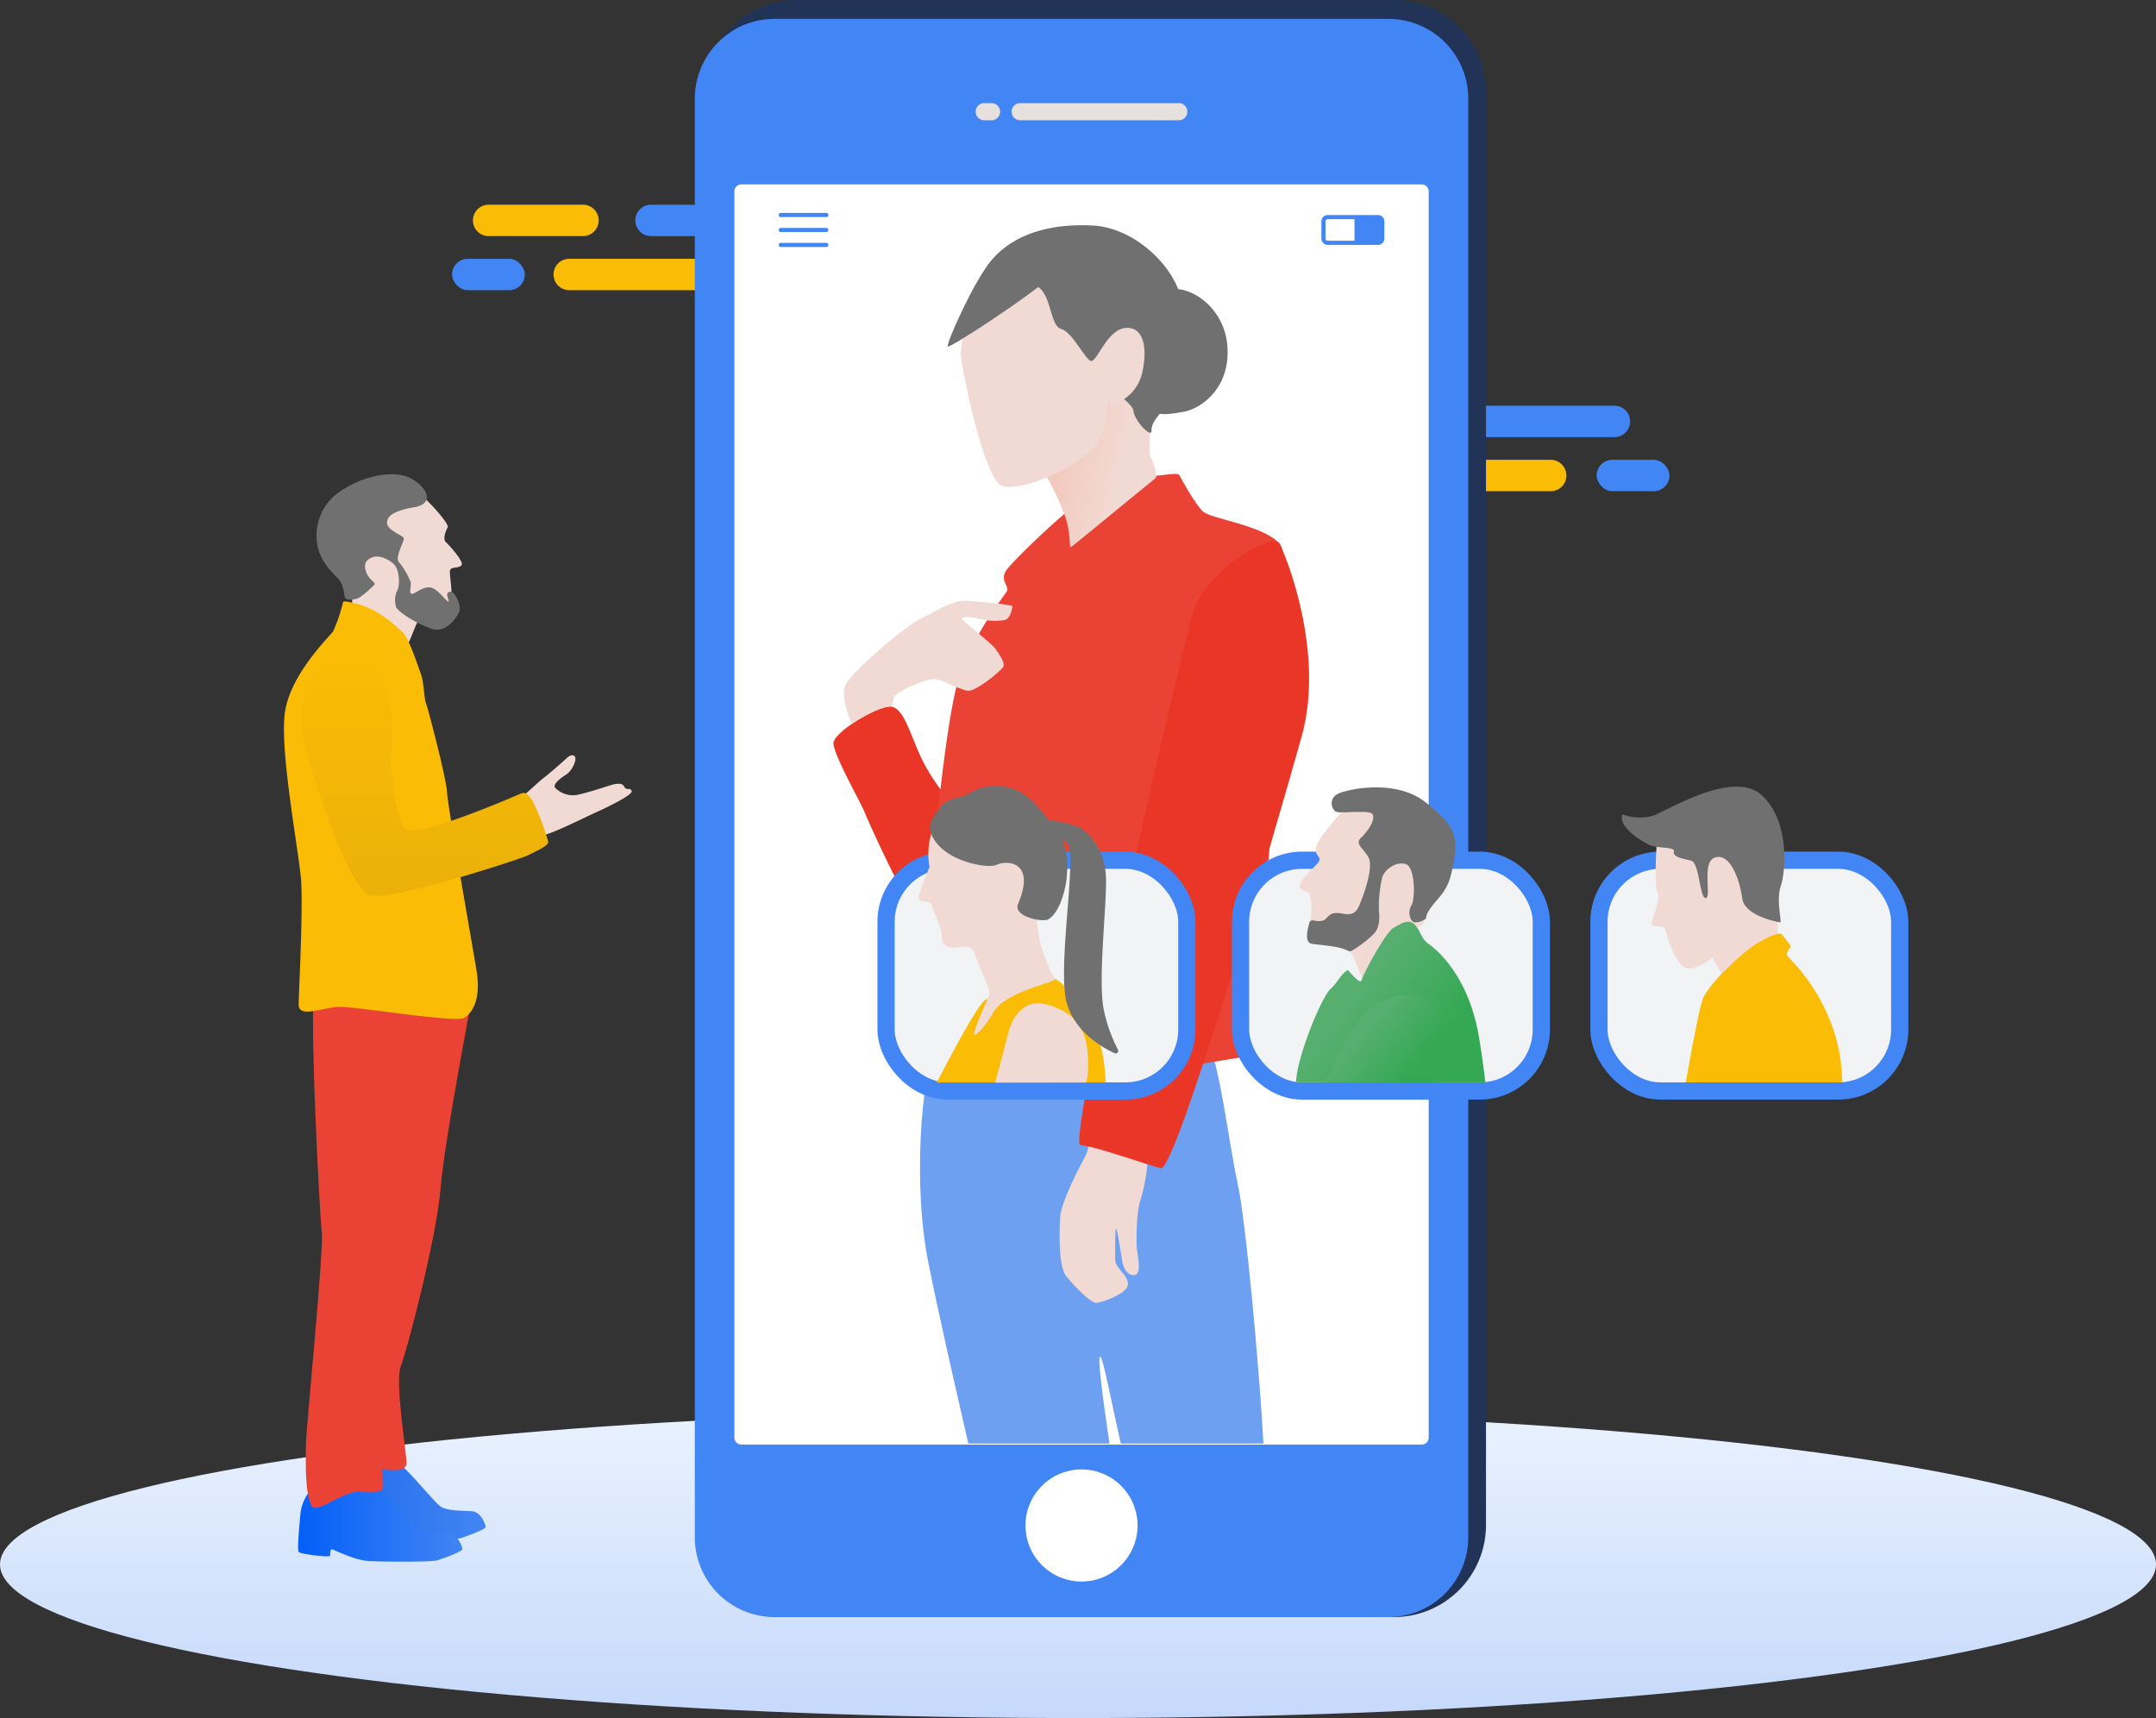 <svg xmlns="http://www.w3.org/2000/svg" xmlns:xlink="http://www.w3.org/1999/xlink" width="375.507" height="299.212" viewBox="0 0 375.507 299.212">
  <rect x="0" y="0" width="375.507" height="299.212" fill="#333333" stroke="none"/>
  <defs>
    <linearGradient id="linear-gradient" x1="0.5" x2="0.5" y2="1" gradientUnits="objectBoundingBox">
      <stop offset="0" stop-color="#e9f2fe"/>
      <stop offset="1" stop-color="#c6d9fb"/>
    </linearGradient>
    <linearGradient id="linear-gradient-2" y1="0.5" x2="1" y2="0.5" gradientUnits="objectBoundingBox">
      <stop offset="0" stop-color="#0e62ef"/>
      <stop offset="0.38" stop-color="#2b74ee"/>
      <stop offset="1" stop-color="#4285f4"/>
    </linearGradient>
    <linearGradient id="linear-gradient-3" y1="0.5" x2="1" y2="0.5" gradientUnits="objectBoundingBox">
      <stop offset="0" stop-color="#035ff8"/>
      <stop offset="1" stop-color="#4285f4"/>
    </linearGradient>
    <linearGradient id="linear-gradient-4" x1="0.5" x2="0.5" y2="1" gradientUnits="objectBoundingBox">
      <stop offset="0" stop-color="#fbbc05"/>
      <stop offset="1" stop-color="#ebb109"/>
    </linearGradient>
    <linearGradient id="linear-gradient-5" x1="-0.147" y1="0.264" x2="0.707" y2="0.574" gradientUnits="objectBoundingBox">
      <stop offset="0" stop-color="#f2bfad"/>
      <stop offset="1" stop-color="#f2dad4"/>
    </linearGradient>
    <linearGradient id="linear-gradient-6" x1="0.312" y1="0.459" x2="0.781" y2="0.753" gradientUnits="objectBoundingBox">
      <stop offset="0" stop-color="#56af6e"/>
      <stop offset="1" stop-color="#34a853"/>
    </linearGradient>
  </defs>
  <g id="Group_4882" data-name="Group 4882" transform="translate(-2372.547 1168.104)">
    <ellipse id="floor" cx="187.754" cy="26.755" rx="187.754" ry="26.755" transform="translate(2372.547 -922.402)" fill="url(#linear-gradient)"/>
    <g id="Group_4881" data-name="Group 4881" transform="translate(0 13)">
      <path id="Path_1382" data-name="Path 1382" d="M628.954,838.867a7.871,7.871,0,0,0-1.886,4.267c-.144,1.823-.607,6.247-.279,6.643s5.221.936,5.4.725-.094-1.35.5-1.152,3.879,1.895,6.377,2.016,10.8.212,11.909-.149,4.3-1.508,4.3-1.926-.815-2.615-2.345-2.736-4.3-.032-5.477-.815-6.071-6.917-7.007-7.156S628.954,838.867,628.954,838.867Z" transform="translate(1801.861 -1764.457)" fill="url(#linear-gradient-2)"/>
      <path id="Path_1383" data-name="Path 1383" d="M631,647.155c-.554,6.926,1.04,38,1.422,41.059s-2.772,34.5-2.772,36.99-.261,8.389,1.017,10.77c.725,1.35,5.806-2.763,8.272-2.547s4.051.274,4.168-1.04-2.084-14.2-.986-16.945,6.26-22.57,6.917-30.923,5.536-33.3,6.058-36.77S631,647.155,631,647.155Z" transform="translate(1800.235 -1658.602)" fill="#ea4335"/>
      <path id="Path_1384" data-name="Path 1384" d="M619.924,847.447a7.808,7.808,0,0,0-1.881,4.266c-.149,1.8-.612,6.242-.284,6.643s5.221.936,5.4.725-.094-1.35.509-1.152,3.88,1.895,6.373,2.016,10.8.211,11.909-.153,4.3-1.5,4.3-1.922-.81-2.619-2.345-2.736-4.3-.031-5.473-.815-6.076-6.917-7.007-7.156S619.924,847.447,619.924,847.447Z" transform="translate(1806.827 -1769.175)" fill="url(#linear-gradient-3)"/>
      <path id="Path_1385" data-name="Path 1385" d="M621.978,655.729c-.554,6.926,1.04,38,1.422,41.059s-2.768,34.5-2.768,36.986-.266,8.394,1.013,10.774c.729,1.35,5.806-2.768,8.272-2.547s4.051.275,4.172-1.04-2.088-14.2-.99-16.949,6.26-22.566,6.917-30.919,5.536-33.3,6.058-36.774S621.978,655.729,621.978,655.729Z" transform="translate(1805.196 -1663.314)" fill="#ea4335"/>
      <path id="Path_1386" data-name="Path 1386" d="M704.57,570.915c.63-.41,2.984-2.7,3.772-3.263s3.663-3.11,3.956-3.4.977-.684,1.35-.221-.369,2.448-1.589,3.2-2.2,1.71-1.886,2.2a4.326,4.326,0,0,0,4.352,1.175c2.394-.563,5.5-1.665,5.918-1.737s1.445-.32,1.8.414,1.1.077,1.3.783-4.991,3.15-6.481,3.816-7.48,3.668-8.875,3.812S704.57,570.915,704.57,570.915Z" transform="translate(1759.023 -1613.384)" fill="#f2dad4"/>
      <path id="Path_1387" data-name="Path 1387" d="M646.142,461.323c1.152.963,4.789,4.829,4.42,5.473s-.873,2.025-.32,2.534,3.15,3.357,2.759,4-1.841.23-2.025.923.689,4.694,0,5.707-4.879,2.574-5.477,3.083-1.656,4.415-2.025,3.911-3.682-4.1-5.2-4.924-4.28-1.566-4.325-1.98,0-4.555-.968-5.891-3.6-4.415-2.624-8.1,2.993-6.166,8.376-6.49S646.142,461.323,646.142,461.323Z" transform="translate(1799.952 -1556.035)" fill="#f2dad4"/>
      <path id="Path_1388" data-name="Path 1388" d="M627.99,458.72c4.122-3.3,10.441-4.757,13.614-2.7s3.042,4.3.333,4.762-4.825,1.188-4.892,2.642,2.777,2.25,2.907,2.777-1.58,3.362-.86,4.141a13.013,13.013,0,0,1,2.079,3.519c.112.761-.387,2.066.221,2.039s1.98-1.377,3.276-1.1,2.754,2.529,3.056,2.421-.743-1.377.194-1.679,2.174,2.561,1.679,3.551-2.25,3.8-4.9,2.862-5.68-2.889-6.062-3.744a3.826,3.826,0,0,1,.216-2.943c.45-.828.419-3.636-.68-4.6s-2.619-1.544-3.69-1.13-1.6,1.17-1.058,2.6,1.737,1.8,1.431,2.147a16.03,16.03,0,0,1-2.669,2.286c-.855.45-2.205.45-2.426.054s-.162-2.25-1.265-3.411-3.542-3.366-3.7-6.823A9.208,9.208,0,0,1,627.99,458.72Z" transform="translate(1802.911 -1553.58)" fill="#707070"/>
      <path id="Path_1389" data-name="Path 1389" d="M624.272,504.559c-.644-.126-1.823-.486-1.845-.09a27.477,27.477,0,0,1-1.688,5c-.5.77-7.4,7.367-8.4,14.042s2.439,24.33,2.8,29.353-.36,18.88-.428,21.535,4.231.5,7.246.5,20.136,2.795,21.571,1.931,3.011-3.227,2.151-8.394-5.027-28.633-5.113-30.883S637.23,522.8,636.9,522.048s-.374-3.749-.9-5.153-2.079-6.193-3.1-7.16S628.467,505.378,624.272,504.559Z" transform="translate(1809.846 -1580.648)" fill="#fbbc05"/>
      <path id="Path_1390" data-name="Path 1390" d="M625.053,526.49c-4.154.148-6.926,6.818-6.3,11.922s8.056,28.3,12.08,29.254,26.31-6.391,27.332-6.926,3.744-1.67,3.6-2.4a44.674,44.674,0,0,0-2.75-7.2c-.671-.869-1.089-1.566-2.016-1.184s-18.556,8.124-20.2,6.031-2.781-10.7-2.358-14.334S635.522,526.116,625.053,526.49Z" transform="translate(1806.266 -1592.852)" fill="url(#linear-gradient-4)"/>
    </g>
    <rect id="Rectangle_268" data-name="Rectangle 268" width="12.678" height="5.468" rx="2.734" transform="translate(2520.741 -1117.566) rotate(180)" fill="#22377a"/>
    <rect id="Rectangle_269" data-name="Rectangle 269" width="12.678" height="5.468" rx="2.734" transform="translate(2463.957 -1117.566) rotate(180)" fill="#4285f4"/>
    <path id="Path_1391" data-name="Path 1391" d="M719.226,400.58H747.58a2.736,2.736,0,0,1,2.732,2.736h0a2.732,2.732,0,0,1-2.732,2.732H719.226a2.736,2.736,0,0,1-2.736-2.732h0A2.736,2.736,0,0,1,719.226,400.58Z" transform="translate(1752.467 -1523.614)" fill="#fbbc05"/>
    <path id="Path_1392" data-name="Path 1392" d="M2.736,0h25.2a2.732,2.732,0,0,1,2.732,2.732h0A2.732,2.732,0,0,1,27.94,5.468H2.736A2.736,2.736,0,0,1,0,2.732H0A2.732,2.732,0,0,1,2.732,0Z" transform="translate(2513.868 -1126.981) rotate(180)" fill="#4285f4"/>
    <path id="Path_1393" data-name="Path 1393" d="M2.736,0H19.172A2.732,2.732,0,0,1,21.9,2.732h0a2.736,2.736,0,0,1-2.736,2.736H2.736A2.736,2.736,0,0,1,0,2.732H0A2.736,2.736,0,0,1,2.736,0Z" transform="translate(2476.82 -1126.985) rotate(180)" fill="#fbbc05"/>
    <rect id="Rectangle_270" data-name="Rectangle 270" width="12.678" height="5.468" rx="2.734" transform="translate(2663.314 -1082.556) rotate(180)" fill="#4285f4"/>
    <path id="Path_1394" data-name="Path 1394" d="M2.732,0h7.2a2.736,2.736,0,0,1,2.736,2.736h0A2.736,2.736,0,0,1,9.933,5.473h-7.2A2.732,2.732,0,0,1,0,2.741H0A2.732,2.732,0,0,1,2.732,0Z" transform="translate(2606.531 -1082.556) rotate(180)" fill="#22377a"/>
    <path id="Path_1395" data-name="Path 1395" d="M1036.032,478.37h28.354a2.736,2.736,0,0,1,2.736,2.736h0a2.736,2.736,0,0,1-2.736,2.732h-28.354a2.732,2.732,0,0,1-2.732-2.732h0A2.736,2.736,0,0,1,1036.032,478.37Z" transform="translate(1578.24 -1566.394)" fill="#fbbc05"/>
    <path id="Path_1396" data-name="Path 1396" d="M2.736,0h25.2a2.736,2.736,0,0,1,2.736,2.736h0A2.736,2.736,0,0,1,27.94,5.473H2.736A2.736,2.736,0,0,1,0,2.736H0A2.732,2.732,0,0,1,2.732,0Z" transform="translate(2656.46 -1091.975) rotate(180)" fill="#4285f4"/>
    <path id="Path_1397" data-name="Path 1397" d="M2.741,0H19.177a2.732,2.732,0,0,1,2.732,2.732h0a2.736,2.736,0,0,1-2.736,2.736H2.736A2.736,2.736,0,0,1,0,2.736H0A2.736,2.736,0,0,1,2.736,0Z" transform="translate(2619.402 -1091.971) rotate(180)" fill="#ffb028"/>
    <g id="Group_4868" data-name="Group 4868" transform="translate(562 473)">
      <path id="Rectangle_1012" data-name="Rectangle 1012" d="M15.828,0H120.257a16.026,16.026,0,0,1,15.828,16.218V265.407a16.027,16.027,0,0,1-15.828,16.218H15.828A16.026,16.026,0,0,1,0,265.406V16.218A16.026,16.026,0,0,1,15.828,0Z" transform="translate(1933.274 -1641.104)" fill="#213458"/>
      <path id="Path_11118" data-name="Path 11118" d="M13.9,0H120.808a13.9,13.9,0,0,1,13.9,13.9V264.439a13.9,13.9,0,0,1-13.9,13.9H13.9A13.9,13.9,0,0,1,0,264.439V13.9A13.9,13.9,0,0,1,13.9,0Z" transform="translate(1931.563 -1637.816)" fill="#4285f4"/>
      <path id="Path_11117" data-name="Path 11117" d="M1.217,0H119.711a1.217,1.217,0,0,1,1.217,1.217V218.252a1.217,1.217,0,0,1-1.217,1.217H1.217A1.217,1.217,0,0,1,0,218.251V1.217A1.217,1.217,0,0,1,1.217,0Z" transform="translate(1938.452 -1608.986)" fill="#fff"/>
      <path id="Path_7953" data-name="Path 7953" d="M7.743,2.984A1.492,1.492,0,1,1,7.743,0H35.379a1.492,1.492,0,1,1,0,2.984ZM2.764,0a1.492,1.492,0,0,1,0,2.984H1.493A1.492,1.492,0,1,1,1.493,0Z" transform="translate(1980.48 -1623.143)" fill="#e6e0de" fill-rule="evenodd"/>
      <path id="Path_7954" data-name="Path 7954" d="M9.762,19.524A9.761,9.761,0,1,0,0,9.762a9.761,9.761,0,0,0,9.762,9.762Z" transform="translate(1989.154 -1385.191)" fill="#fff" fill-rule="evenodd"/>
      <g id="Group_1705" data-name="Group 1705" transform="translate(1946.169 -1604.024)">
        <path id="Path_7967" data-name="Path 7967" d="M.36.726A.363.363,0,1,1,.36,0H8.3a.363.363,0,0,1,0,.726Zm0,5.214a.361.361,0,0,1,0-.723H8.3a.361.361,0,1,1,0,.723Zm0-2.607a.361.361,0,1,1,0-.723H8.3a.363.363,0,0,1,0,.726Z" transform="translate(0.003 0)" fill="#4285f4" fill-rule="evenodd"/>
        <path id="Path_7968" data-name="Path 7968" d="M10.647.324ZM1.1.723H5.762V4.475H1.1a.366.366,0,0,1-.264-.11A.372.372,0,0,1,.723,4.1v-3A.378.378,0,0,1,1.1.723ZM9.869,0H1.1A1.1,1.1,0,0,0,0,1.1v3A1.1,1.1,0,0,0,1.1,5.2H9.869a1.1,1.1,0,0,0,.753-.3l.025-.022A1.1,1.1,0,0,0,10.97,4.1v-3A1.1,1.1,0,0,0,9.869,0Z" transform="translate(94.523 0.37)" fill="#4285f4" fill-rule="evenodd"/>
      </g>
    </g>
    <path id="Path_11196" data-name="Path 11196" d="M834.892,573.86c-2.178-.333-10,4.433-10.063,6.35s4.834,10.527,5.365,11.913,8.6,19.528,11.647,21.247,4.7-21.378,3.641-22.7a32.878,32.878,0,0,1-5.428-8.011C838.07,578.356,837.057,574.188,834.892,573.86Z" transform="translate(1692.887 -1618.899)" fill="#e93626"/>
    <path id="Path_11197" data-name="Path 11197" d="M889.889,770.772H914.72c-.634-11.945-3-38.562-4.517-45.429-1.9-8.721-3.643-26.321-6.974-26.8s-45.81,3.489-45.81,3.489c-2.166,4.911-3.806,23.307-1.113,36.947,1.678,8.49,4.774,22.087,7.021,31.789h24.583c-1.006-6.816-2.141-14.95-1.644-15.139S888.3,763.948,889.889,770.772Z" transform="translate(1677.879 -1687.457)" fill="#6ea0f2"/>
    <path id="Path_11198" data-name="Path 11198" d="M893.512,484.107c1.755.162,4.474-.743,4.847,0s2.664,4.9,4.051,6.233,10.351,2.349,13.34,5.59c3.677,3.974-4.015,68.652-2.7,74.836s5.23,13.835,1.926,13.835S880,591.059,871.891,590s-23.569.639-22.953-2.25,5.707-23.889,6.008-30.041,2.345-27.336,4.357-36.059,8.628-16.684,9-17.449-1.148-1.8-.288-3.357,10.738-10.927,13.137-12.269S893.512,484.107,893.512,484.107Z" transform="translate(1679.638 -1569.386)" fill="#ea4335"/>
    <path id="Path_11199" data-name="Path 11199" d="M948.944,413.055c2.493-2.579,11.22,1.413,11.22,10.171,0,7.156-5.324,10.009-7.489,10.4s-4.253.774-5.257,0S944.385,417.758,948.944,413.055Z" transform="translate(1626.2 -1530.049)" fill="#707070"/>
    <path id="Path_11200" data-name="Path 11200" d="M906.24,458.953c.689.824,3.7,6.629,4.208,9.546s.171,3.65.563,3.425,13.925-11.4,14.6-11.9-.4-2.975-.788-3.816-.054-5.612,0-6.571-.743-11.251-4.411-10.518S906.24,458.953,906.24,458.953Z" transform="translate(1648.116 -1544.785)" fill="url(#linear-gradient-5)"/>
    <path id="Path_11201" data-name="Path 11201" d="M901.817,387.634c7.34.369,14.114,6.989,15.414,12.57,2.25,9.64-1.148,16.81-2.664,18.9s-2.439,2.786-2.439,4.262-3.083-1.89-3.15-3.456-7.966-6.881-10.468-7.894-9.294-12.093-11.544-12.732a7.712,7.712,0,0,1-4.118-3.114C882.725,395.757,886.645,386.873,901.817,387.634Z" transform="translate(1660.982 -1516.469)" fill="#707070"/>
    <path id="Path_11202" data-name="Path 11202" d="M878.367,405.681c-2.061.338-4.424,12.624-4.294,14.478s3.97,21.657,7.241,22.746,14.285-3.524,16.72-7.75.833-6.985,1.922-6.6,4.807-1.409,5.707-5.315.509-8.011-2.759-7.881-5.059,5.828-6.085,5.765-3.267-5.063-5.257-5.576-1.665-6.148-4.226-7.43S881.891,405.1,878.367,405.681Z" transform="translate(1665.808 -1526.356)" fill="#f2dad4"/>
    <path id="Path_11203" data-name="Path 11203" d="M886.256,403.552c-3.4,3.065-16.909,11.954-17.246,11.584s4.559-11.458,7.61-14.991C879.379,396.954,886.256,403.552,886.256,403.552Z" transform="translate(1668.599 -1522.896)" fill="#707070"/>
    <path id="Path_11204" data-name="Path 11204" d="M830.283,554.342s-2.385-4.861-.941-7.138,9.807-9.676,13.268-11.382,5.428-3.15,8.272-2.889,7.336.671,7.336.936-.306,2.133-1.35,2.4a9.969,9.969,0,0,1-3.884-.112c-.761-.23-3.547-.608-3.6-.23s5.18,4.343,5.9,5.374,1.674,2.439,1.35,3.087-4.726,4.343-6.17,4.19-4.537-2.057-6.022-2.021-6.634,2.286-6.841,3.15-.423,1.625-.423,1.625C835.233,551.245,831.093,553.734,830.283,554.342Z" transform="translate(1690.661 -1596.383)" fill="#f2dad4"/>
    <path id="Path_11205" data-name="Path 11205" d="M917.874,728.84c0,1.287.059,6.44-1.062,8.551s-4.2,7.935-4.37,10.662-.261,8.488.977,10.131,4.361,4.757,5.239,4.757,5.32-1.517,5.563-3.119-2.2-2.88-2.2-4.4-.041-5.356.158-5.4,1,5.239,1.08,5.72.563,2.439,2.043,2.358.558-3.519.477-4.762-.081-6.116.6-8.16a32.854,32.854,0,0,0,1.35-7.651c.117-2.4.36-6.04,0-6.679S917.874,728.84,917.874,728.84Z" transform="translate(1644.758 -1704.138)" fill="#f2dad4"/>
    <path id="Path_11206" data-name="Path 11206" d="M954.773,510.275c1.121,1.935,7.952,18.956,3.92,33.484s-21.927,76-24.569,75.326-11.607-3.906-14.019-4.023,18.682-90.777,19.924-93.652C943.2,514.056,953.653,508.34,954.773,510.275Z" transform="translate(1640.596 -1583.731)" fill="#e93626"/>
    <path id="Path_11208" data-name="Path 11208" d="M837.43,807.573h-2.354l-.45-.662a.274.274,0,0,0-.229-.121h-3.6a.283.283,0,0,0-.234.121l-.45.662h-2.358a.284.284,0,0,0-.284.284v6.382a.284.284,0,0,0,.284.284h9.676a.284.284,0,0,0,.279-.284v-6.382a.284.284,0,0,0-.279-.284Zm-.27,6.382h-9.127V808.14h2.219a.288.288,0,0,0,.229-.122l.45-.666h3.294l.45.666a.3.3,0,0,0,.234.122h2.25Z" transform="translate(1691.435 -1747.006)" fill="#fff"/>
    <path id="Path_11209" data-name="Path 11209" d="M836.208,810.59a2.156,2.156,0,1,0,1.152,3.974.279.279,0,0,0,.086-.387.284.284,0,0,0-.387-.09,1.593,1.593,0,1,1,.693-1.7l-.279-.356a.284.284,0,0,0-.4-.045.279.279,0,0,0-.045.4l.842,1.067a.284.284,0,0,0,.221.108.274.274,0,0,0,.225-.112l.81-1.067a.283.283,0,0,0-.45-.342l-.347.45A2.147,2.147,0,0,0,836.208,810.59Z" transform="translate(1687.818 -1749.096)" fill="#fff"/>
    <rect id="Rectangle_1100" data-name="Rectangle 1100" width="52.387" height="40.19" rx="10.72" transform="translate(2588.609 -1018.288)" fill="#f1f3f4" stroke="#4285f4" stroke-width="3"/>
    <path id="Path_11212" data-name="Path 11212" d="M1012.635,617.069s-4.262,4.663-4.631,6.269,1.323,1.661.311,2.8-3.474,3.38-3.15,4.159,1.508.747,1.665,1.1a9.441,9.441,0,0,1,.288,4.28c-.41,1.418-1.283,4.132.108,4.465s6.539.356,7.2,2.057,2.345,5.522,2.345,5.522c.972,0,6.616-10.014,8.173-10.293s1.827-.689,1.931-1.35,2.417-15.622,1.076-17.345S1015.642,613.878,1012.635,617.069Z" transform="translate(1593.729 -1643.914)" fill="#f2dad4"/>
    <path id="Path_11213" data-name="Path 11213" d="M1033.746,621.707c.558-3.461.086-5.585-5.131-9.631s-13.7-2.178-15.2-1.35a1.8,1.8,0,0,0-.378,3.02,2.066,2.066,0,0,0,1.04.171h.36c.5,0,1.094-.041,1.688-.063h1.98a1.109,1.109,0,0,1,.3.027h.059l.239.036h.049l.239.054h.045l.18.068h.027a.827.827,0,0,1,.148.094l.027.027a.419.419,0,0,1,.1.122c.527,1.044-.977,3.065-2.061,4.114s.491,1.8,1.35,3.4-.7,6.247-1.67,8.443-2.588,1.193-3.893,1.2-1.53.842-2.25,1.292a3.259,3.259,0,0,1-1.8,0,.6.6,0,0,0-.7.45c-.4,1.449-.792,3.339.356,3.6s4.748.338,6.422,1.265a.594.594,0,0,0,.563,0,20.025,20.025,0,0,0,3.776-2.858c1.287-1.229,1.089-3.222.99-4.24a22.4,22.4,0,0,1,.6-5.743c.45-1.413,2.538-2.831,4.136-2.25s1.625,6.035.932,7.16-.234,2.826.531,2.952a2.932,2.932,0,0,0,2.016-.666c.077-.45-.058-.968,2.021-3.335S1033.188,625.163,1033.746,621.707Z" transform="translate(1592.101 -1640.545)" fill="#707070"/>
    <path id="Path_11214" data-name="Path 11214" d="M1041.228,689.536c-.391-3.175-.792-6.029-1.179-8.214-1.886-10.683-7.579-15.118-8.808-15.965s-1.413-2.556-2.48-3.427-2.286,0-3.6.751-5.3,8.113-5.486,9.062-2.376-1.773-2.376-1.773c-1.26.655-1.737,2.139-3.038,3.3s-4.672,8.878-5.756,14.2a19.118,19.118,0,0,0-.274,2.052Z" transform="translate(1590.027 -1669.141)" fill="url(#linear-gradient-6)"/>
    <path id="Path_11215" data-name="Path 11215" d="M1039.255,704.042a9.576,9.576,0,0,0,.869-2.277c1.242-5.482-.3-10.585-2.574-11.9s-5.851-1.773-9.9,1.125c-3.673,2.651-6.247,9.514-8.218,13.052Z" transform="translate(1583.868 -1683.647)" fill="url(#linear-gradient-6)"/>
    <rect id="Rectangle_1101" data-name="Rectangle 1101" width="52.387" height="40.19" rx="10.72" transform="translate(2526.871 -1018.288)" fill="#f1f3f4" stroke="#4285f4" stroke-width="3"/>
    <path id="Path_11216" data-name="Path 11216" d="M894.2,701.686c-.05-.927-.108-1.853-.207-2.779-1.157-10.9-8.583-15.286-8.583-15.286s-10.419,2.511-12.151,3.669c-1.458.977-6,9.7-8.479,14.406Z" transform="translate(1670.916 -1681.27)" fill="#fbbc05"/>
    <path id="Path_11217" data-name="Path 11217" d="M903.189,705.738a7.65,7.65,0,0,0,.347-2.016c.248-6.049-1.112-10.171-7.79-11.7-2.624-.558-5.126,1.283-6.134,5.221-.315,1.224-1.13,4.5-2.25,8.52Z" transform="translate(1658.499 -1685.322)" fill="#f2dad4"/>
    <path id="Path_11218" data-name="Path 11218" d="M860.143,623.2a12.338,12.338,0,0,0-.491,6.359s-2.066,5.05-1.9,5.594,2.282.378,2.282.977,1.9,4.348,1.742,5.378.486,2.174,2.174,2.12,2.984-.869,3.69,1.35,2.727,6.031,2.421,6.895-2.552,5.4-2.651,6.994c0,0,1.274-.36,3.416-4.051s11.337-5.23,10.716-5.792-1.683-3.317-2.4-5.563-1.427-9.285-1.17-10.563,1.17-9.951-4.087-11.328S861.246,620.339,860.143,623.2Z" transform="translate(1674.788 -1646.68)" fill="#f2dad4"/>
    <path id="Path_11219" data-name="Path 11219" d="M862.433,617.534c-.765-1.989.117-2.8,1.454-4.654s3.186-1.53,4.681-2.318a9.266,9.266,0,0,1,6.917-1.3c3.614.63,5.747,3.812,7.264,5.581a11.611,11.611,0,0,1,3.317,8.628c-.072,4.577-2.057,8.731-3.735,8.938s-5.648-.873-4.834-2.8c3.227-7.651-2.147-7.592-3.727-6.827S864.369,622.17,862.433,617.534Z" transform="translate(1672.363 -1640.279)" fill="#707070"/>
    <path id="Path_11220" data-name="Path 11220" d="M906.41,624.214a1.449,1.449,0,0,1,1.638-1.652,14.869,14.869,0,0,1,4.609,1.206c1.544.977,4.5,3.7,4.5,9.258s-1.422,17.552-.383,22.467a26.784,26.784,0,0,0,2.439,6.863.45.45,0,0,1-.6.63c-2.516-1.161-7.989-4.37-8.628-10.513-.833-8.011,2.187-24.654.315-26.1a4.168,4.168,0,0,0-2.511-.9,1.431,1.431,0,0,1-1.382-1.229Z" transform="translate(1648.031 -1647.683)" fill="#707070"/>
    <rect id="Rectangle_1102" data-name="Rectangle 1102" width="52.387" height="40.19" rx="10.72" transform="translate(2651.032 -1018.288)" fill="#f1f3f4" stroke="#4285f4" stroke-width="3"/>
    <path id="Path_11221" data-name="Path 11221" d="M1148.917,629.034s-.45,6.787.189,7.971-1.247,5.234-1.062,5.666,2.25,0,2.367.747,1.931,6.791,3.988,6.854,4.3-1.931,4.3-1.931l1.494,2.8s5.545-5.851,9.9-6.917c0,0,0-.684-.189-2.988S1161.227,619,1148.917,629.034Z" transform="translate(1512.144 -1649.708)" fill="#f2dad4"/>
    <path id="Path_11222" data-name="Path 11222" d="M1136.67,614.114a8.359,8.359,0,0,0,5.482.189c2.615-.995,13.83-7.975,18.749-3.551s4.235,13.268,3.362,15.82.252,6.413-.122,6.355-6.17-1.062-6.6-4.177-1.994-7.786-4.613-7.16-.644,7.016-1.742,7.1-1.058-6.224-2.615-6.539-3.177-.684-2.93-1.557-2.988-.495-4.357-1.184S1135.86,616.292,1136.67,614.114Z" transform="translate(1518.45 -1640.396)" fill="#707070"/>
    <path id="Path_11223" data-name="Path 11223" d="M1188.6,692.077c-.027-.61-.063-1.2-.1-1.758-.788-12.224-9-19.657-9.451-20.222s.617-1.689.617-1.689l-1.643-2.152s-.585-.592-4.051,1.464c-3.15,1.881-8.2,6.846-9.573,9.549-.49.959-1.733,7.108-3.069,14.807Z" transform="translate(1504.831 -1671.677)" fill="#fbbc05"/>
    <path id="Path_11224" data-name="Path 11224" d="M1185.929,702.936h14.294c-.635-6.269-1.616-10.8-3.578-12.948-2.912-3.15-6.409-3.744-8.74-2.664a7.37,7.37,0,0,0-3.483,8.484S1185.168,699.007,1185.929,702.936Z" transform="translate(1492.267 -1682.537)" fill="#fbbc05"/>
  </g>
</svg>
